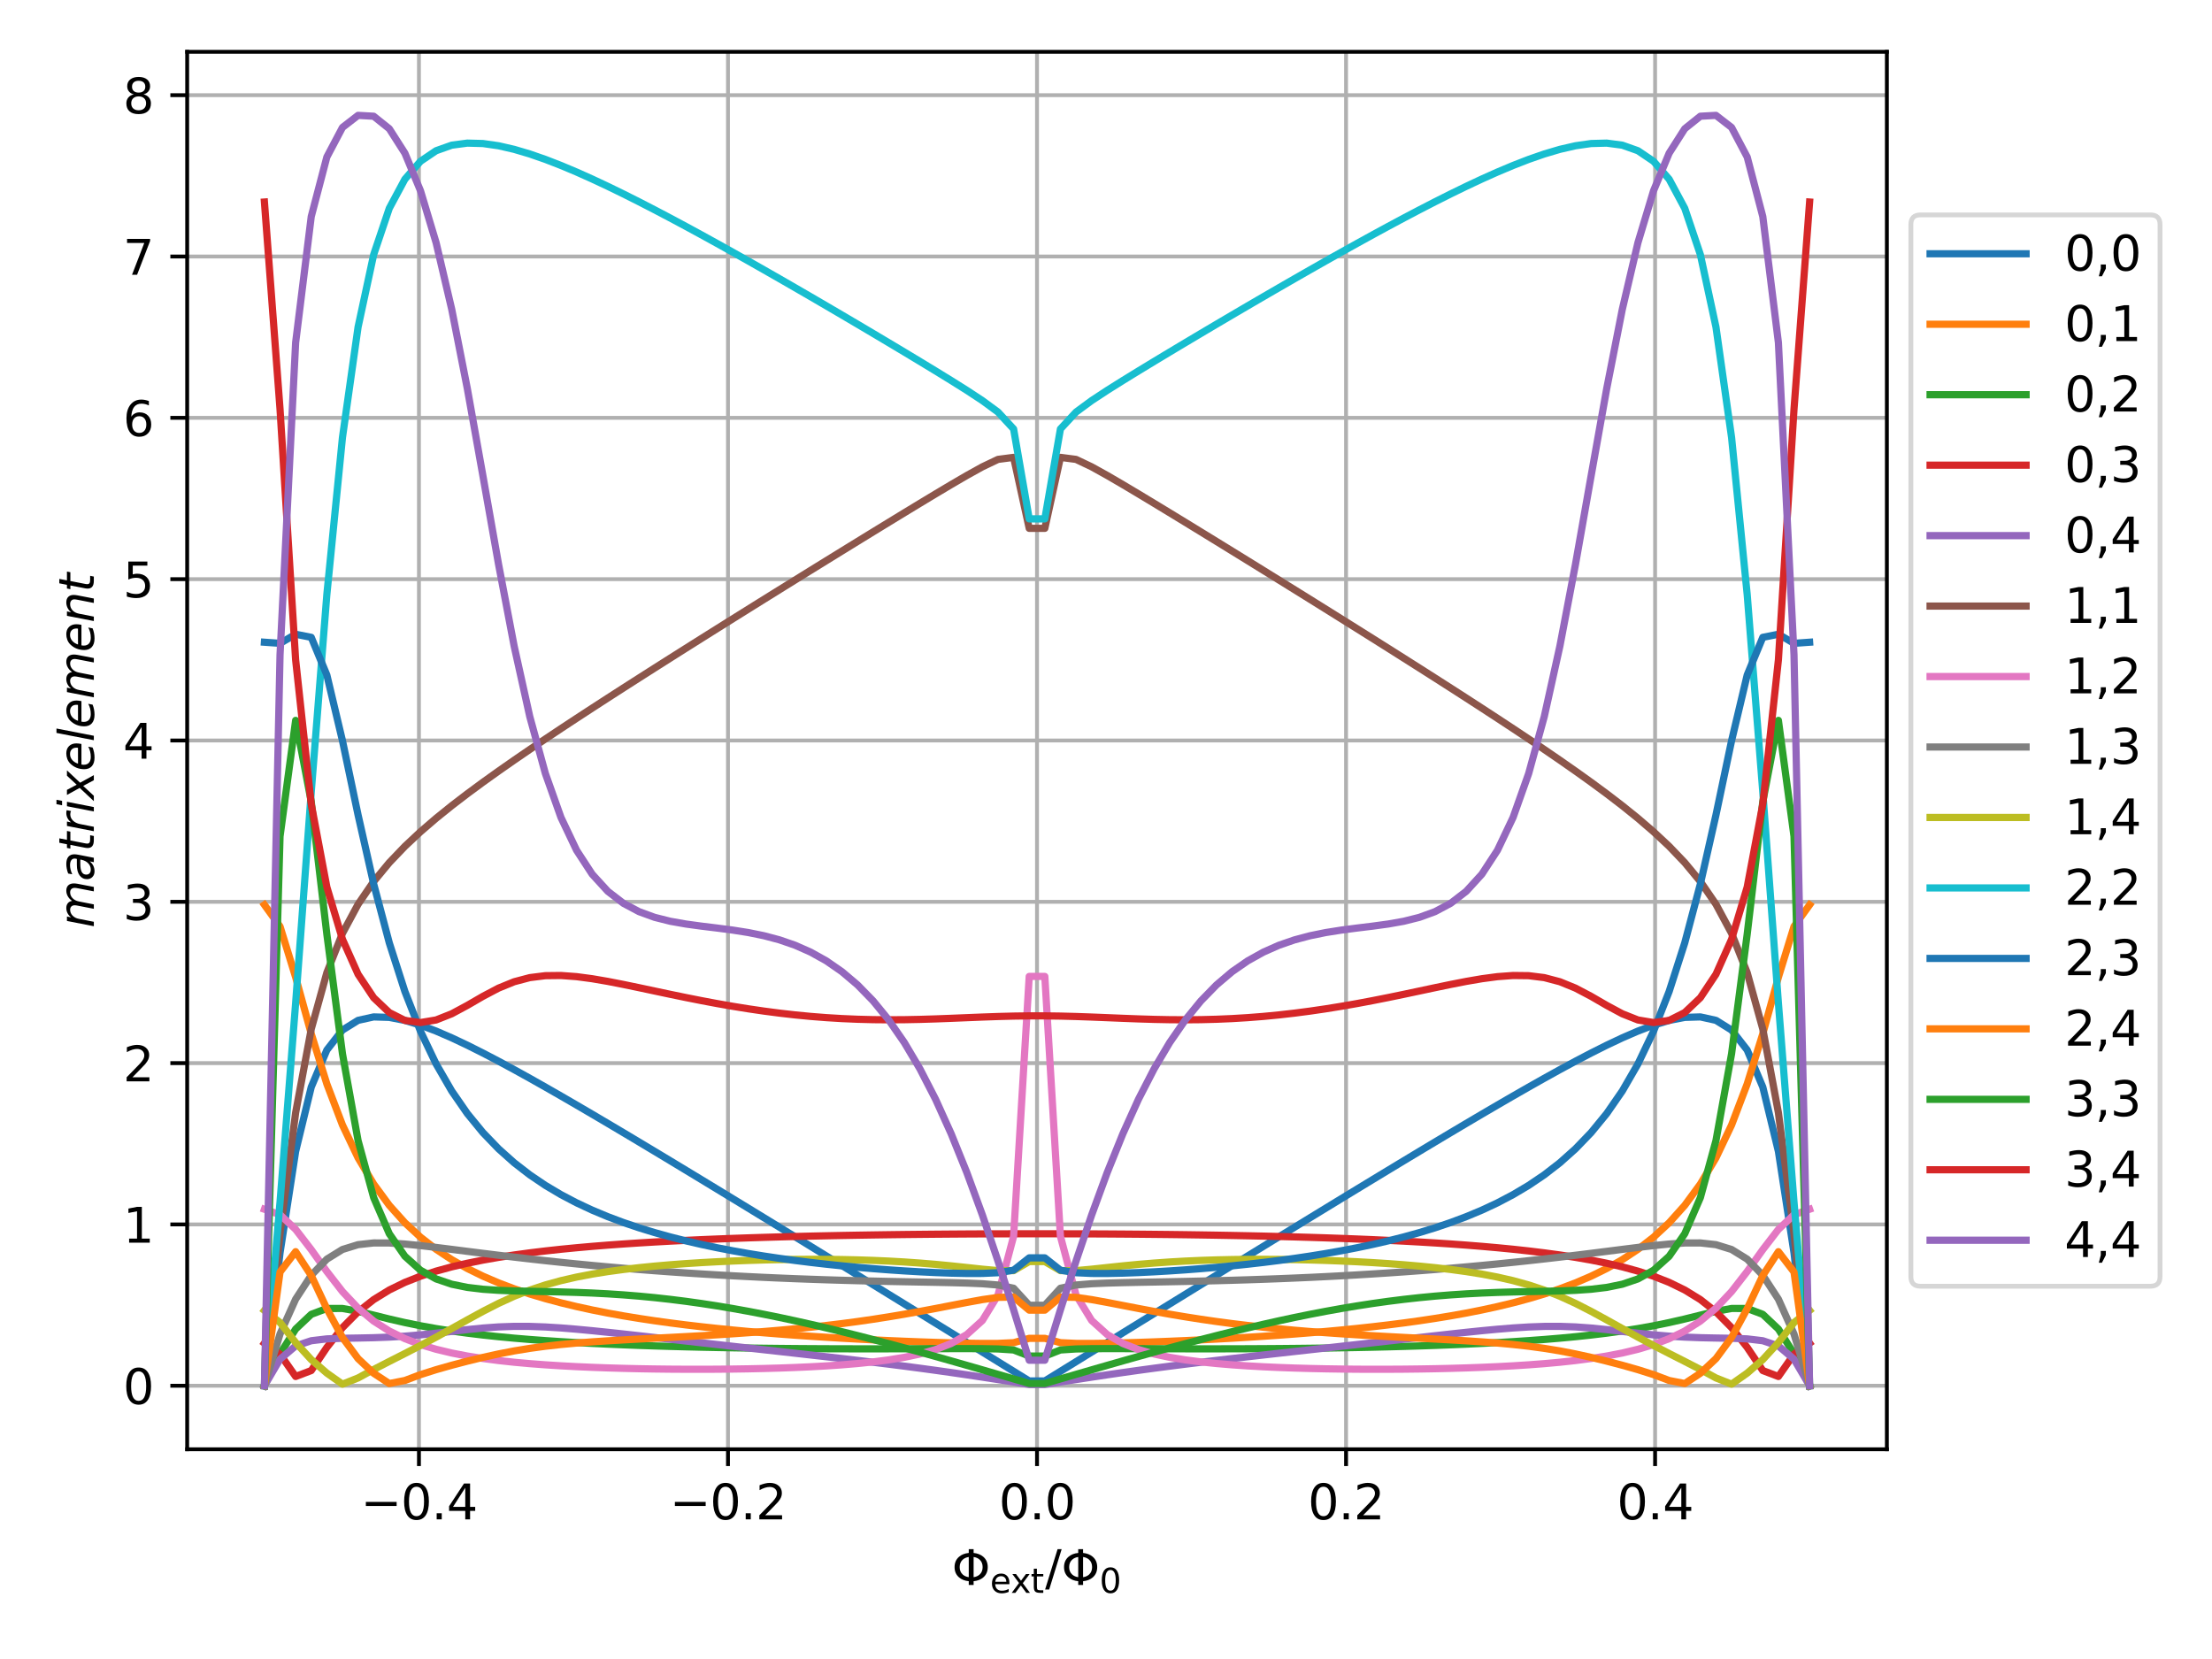 <?xml version="1.0" encoding="utf-8" standalone="no"?>
<!DOCTYPE svg PUBLIC "-//W3C//DTD SVG 1.1//EN"
  "http://www.w3.org/Graphics/SVG/1.1/DTD/svg11.dtd">
<svg xmlns:xlink="http://www.w3.org/1999/xlink" width="460.8pt" height="345.6pt" viewBox="0 0 460.8 345.6" xmlns="http://www.w3.org/2000/svg" version="1.1">
 <defs>
  <style type="text/css">*{stroke-linejoin: round; stroke-linecap: butt}</style>
 </defs>
 <g id="figure_1">
  <g id="patch_1">
   <path d="M 0 345.6 
L 460.8 345.6 
L 460.8 0 
L 0 0 
z
" style="fill: #ffffff"/>
  </g>
  <g id="axes_1">
   <g id="patch_2">
    <path d="M 38.99 301.912 
L 393.07 301.912 
L 393.07 10.8 
L 38.99 10.8 
z
" style="fill: #ffffff"/>
   </g>
   <g id="matplotlib.axis_1">
    <g id="xtick_1">
     <g id="line2d_1">
      <path d="M 87.274 301.912 
L 87.274 10.8 
" clip-path="url(#pbb49804b77)" style="fill: none; stroke: #b0b0b0; stroke-width: 0.8; stroke-linecap: square"/>
     </g>
     <g id="line2d_2">
      <defs>
       <path id="m0d2102e4cd" d="M 0 0 
L 0 3.5 
" style="stroke: #000000; stroke-width: 0.8"/>
      </defs>
      <g>
       <use xlink:href="#m0d2102e4cd" x="87.274" y="301.912" style="stroke: #000000; stroke-width: 0.8"/>
      </g>
     </g>
     <g id="text_1">
      <!-- −0.4 -->
      <g transform="translate(75.132 316.51) scale(0.1 -0.1)">
       <defs>
        <path id="DejaVuSans-2212" d="M 678 2272 
L 4684 2272 
L 4684 1741 
L 678 1741 
L 678 2272 
z
" transform="scale(0.016)"/>
        <path id="DejaVuSans-30" d="M 2034 4250 
Q 1547 4250 1301 3770 
Q 1056 3291 1056 2328 
Q 1056 1369 1301 889 
Q 1547 409 2034 409 
Q 2525 409 2770 889 
Q 3016 1369 3016 2328 
Q 3016 3291 2770 3770 
Q 2525 4250 2034 4250 
z
M 2034 4750 
Q 2819 4750 3233 4129 
Q 3647 3509 3647 2328 
Q 3647 1150 3233 529 
Q 2819 -91 2034 -91 
Q 1250 -91 836 529 
Q 422 1150 422 2328 
Q 422 3509 836 4129 
Q 1250 4750 2034 4750 
z
" transform="scale(0.016)"/>
        <path id="DejaVuSans-2e" d="M 684 794 
L 1344 794 
L 1344 0 
L 684 0 
L 684 794 
z
" transform="scale(0.016)"/>
        <path id="DejaVuSans-34" d="M 2419 4116 
L 825 1625 
L 2419 1625 
L 2419 4116 
z
M 2253 4666 
L 3047 4666 
L 3047 1625 
L 3713 1625 
L 3713 1100 
L 3047 1100 
L 3047 0 
L 2419 0 
L 2419 1100 
L 313 1100 
L 313 1709 
L 2253 4666 
z
" transform="scale(0.016)"/>
       </defs>
       <use xlink:href="#DejaVuSans-2212"/>
       <use xlink:href="#DejaVuSans-30" transform="translate(83.789 0)"/>
       <use xlink:href="#DejaVuSans-2e" transform="translate(147.412 0)"/>
       <use xlink:href="#DejaVuSans-34" transform="translate(179.199 0)"/>
      </g>
     </g>
    </g>
    <g id="xtick_2">
     <g id="line2d_3">
      <path d="M 151.652 301.912 
L 151.652 10.8 
" clip-path="url(#pbb49804b77)" style="fill: none; stroke: #b0b0b0; stroke-width: 0.8; stroke-linecap: square"/>
     </g>
     <g id="line2d_4">
      <g>
       <use xlink:href="#m0d2102e4cd" x="151.652" y="301.912" style="stroke: #000000; stroke-width: 0.8"/>
      </g>
     </g>
     <g id="text_2">
      <!-- −0.2 -->
      <g transform="translate(139.51 316.51) scale(0.1 -0.1)">
       <defs>
        <path id="DejaVuSans-32" d="M 1228 531 
L 3431 531 
L 3431 0 
L 469 0 
L 469 531 
Q 828 903 1448 1529 
Q 2069 2156 2228 2338 
Q 2531 2678 2651 2914 
Q 2772 3150 2772 3378 
Q 2772 3750 2511 3984 
Q 2250 4219 1831 4219 
Q 1534 4219 1204 4116 
Q 875 4013 500 3803 
L 500 4441 
Q 881 4594 1212 4672 
Q 1544 4750 1819 4750 
Q 2544 4750 2975 4387 
Q 3406 4025 3406 3419 
Q 3406 3131 3298 2873 
Q 3191 2616 2906 2266 
Q 2828 2175 2409 1742 
Q 1991 1309 1228 531 
z
" transform="scale(0.016)"/>
       </defs>
       <use xlink:href="#DejaVuSans-2212"/>
       <use xlink:href="#DejaVuSans-30" transform="translate(83.789 0)"/>
       <use xlink:href="#DejaVuSans-2e" transform="translate(147.412 0)"/>
       <use xlink:href="#DejaVuSans-32" transform="translate(179.199 0)"/>
      </g>
     </g>
    </g>
    <g id="xtick_3">
     <g id="line2d_5">
      <path d="M 216.03 301.912 
L 216.03 10.8 
" clip-path="url(#pbb49804b77)" style="fill: none; stroke: #b0b0b0; stroke-width: 0.8; stroke-linecap: square"/>
     </g>
     <g id="line2d_6">
      <g>
       <use xlink:href="#m0d2102e4cd" x="216.03" y="301.912" style="stroke: #000000; stroke-width: 0.8"/>
      </g>
     </g>
     <g id="text_3">
      <!-- 0.0 -->
      <g transform="translate(208.078 316.51) scale(0.1 -0.1)">
       <use xlink:href="#DejaVuSans-30"/>
       <use xlink:href="#DejaVuSans-2e" transform="translate(63.623 0)"/>
       <use xlink:href="#DejaVuSans-30" transform="translate(95.41 0)"/>
      </g>
     </g>
    </g>
    <g id="xtick_4">
     <g id="line2d_7">
      <path d="M 280.408 301.912 
L 280.408 10.8 
" clip-path="url(#pbb49804b77)" style="fill: none; stroke: #b0b0b0; stroke-width: 0.8; stroke-linecap: square"/>
     </g>
     <g id="line2d_8">
      <g>
       <use xlink:href="#m0d2102e4cd" x="280.408" y="301.912" style="stroke: #000000; stroke-width: 0.8"/>
      </g>
     </g>
     <g id="text_4">
      <!-- 0.2 -->
      <g transform="translate(272.457 316.51) scale(0.1 -0.1)">
       <use xlink:href="#DejaVuSans-30"/>
       <use xlink:href="#DejaVuSans-2e" transform="translate(63.623 0)"/>
       <use xlink:href="#DejaVuSans-32" transform="translate(95.41 0)"/>
      </g>
     </g>
    </g>
    <g id="xtick_5">
     <g id="line2d_9">
      <path d="M 344.786 301.912 
L 344.786 10.8 
" clip-path="url(#pbb49804b77)" style="fill: none; stroke: #b0b0b0; stroke-width: 0.8; stroke-linecap: square"/>
     </g>
     <g id="line2d_10">
      <g>
       <use xlink:href="#m0d2102e4cd" x="344.786" y="301.912" style="stroke: #000000; stroke-width: 0.8"/>
      </g>
     </g>
     <g id="text_5">
      <!-- 0.4 -->
      <g transform="translate(336.835 316.51) scale(0.1 -0.1)">
       <use xlink:href="#DejaVuSans-30"/>
       <use xlink:href="#DejaVuSans-2e" transform="translate(63.623 0)"/>
       <use xlink:href="#DejaVuSans-34" transform="translate(95.41 0)"/>
      </g>
     </g>
    </g>
    <g id="text_6">
     <!-- $\Phi_{\mathrm{ext}}/\Phi_0$ -->
     <g transform="translate(198.28 330.189) scale(0.1 -0.1)">
      <defs>
       <path id="DejaVuSans-3a6" d="M 2206 3644 
Q 1738 3578 1431 3306 
Q 1025 2947 1025 2328 
Q 1025 1713 1431 1353 
Q 1738 1081 2206 1016 
L 2206 3644 
z
M 2838 1016 
Q 3306 1081 3613 1353 
Q 4013 1713 4013 2328 
Q 4013 2947 3613 3306 
Q 3306 3578 2838 3644 
L 2838 1016 
z
M 2206 494 
Q 1444 563 950 981 
Q 359 1481 359 2328 
Q 359 3175 950 3678 
Q 1441 4100 2206 4169 
L 2206 4666 
L 2838 4666 
L 2838 4169 
Q 3600 4097 4091 3678 
Q 4678 3175 4678 2328 
Q 4678 1484 4091 981 
Q 3600 563 2838 491 
L 2838 0 
L 2206 0 
L 2206 494 
z
" transform="scale(0.016)"/>
       <path id="DejaVuSans-65" d="M 3597 1894 
L 3597 1613 
L 953 1613 
Q 991 1019 1311 708 
Q 1631 397 2203 397 
Q 2534 397 2845 478 
Q 3156 559 3463 722 
L 3463 178 
Q 3153 47 2828 -22 
Q 2503 -91 2169 -91 
Q 1331 -91 842 396 
Q 353 884 353 1716 
Q 353 2575 817 3079 
Q 1281 3584 2069 3584 
Q 2775 3584 3186 3129 
Q 3597 2675 3597 1894 
z
M 3022 2063 
Q 3016 2534 2758 2815 
Q 2500 3097 2075 3097 
Q 1594 3097 1305 2825 
Q 1016 2553 972 2059 
L 3022 2063 
z
" transform="scale(0.016)"/>
       <path id="DejaVuSans-78" d="M 3513 3500 
L 2247 1797 
L 3578 0 
L 2900 0 
L 1881 1375 
L 863 0 
L 184 0 
L 1544 1831 
L 300 3500 
L 978 3500 
L 1906 2253 
L 2834 3500 
L 3513 3500 
z
" transform="scale(0.016)"/>
       <path id="DejaVuSans-74" d="M 1172 4494 
L 1172 3500 
L 2356 3500 
L 2356 3053 
L 1172 3053 
L 1172 1153 
Q 1172 725 1289 603 
Q 1406 481 1766 481 
L 2356 481 
L 2356 0 
L 1766 0 
Q 1100 0 847 248 
Q 594 497 594 1153 
L 594 3053 
L 172 3053 
L 172 3500 
L 594 3500 
L 594 4494 
L 1172 4494 
z
" transform="scale(0.016)"/>
       <path id="DejaVuSans-2f" d="M 1625 4666 
L 2156 4666 
L 531 -594 
L 0 -594 
L 1625 4666 
z
" transform="scale(0.016)"/>
      </defs>
      <use xlink:href="#DejaVuSans-3a6" transform="translate(0 0.094)"/>
      <use xlink:href="#DejaVuSans-65" transform="translate(79.668 -16.312) scale(0.7)"/>
      <use xlink:href="#DejaVuSans-78" transform="translate(122.734 -16.312) scale(0.7)"/>
      <use xlink:href="#DejaVuSans-74" transform="translate(164.16 -16.312) scale(0.7)"/>
      <use xlink:href="#DejaVuSans-2f" transform="translate(194.341 0.094)"/>
      <use xlink:href="#DejaVuSans-3a6" transform="translate(228.032 0.094)"/>
      <use xlink:href="#DejaVuSans-30" transform="translate(307.7 -16.312) scale(0.7)"/>
     </g>
    </g>
   </g>
   <g id="matplotlib.axis_2">
    <g id="ytick_1">
     <g id="line2d_11">
      <path d="M 38.99 288.68 
L 393.07 288.68 
" clip-path="url(#pbb49804b77)" style="fill: none; stroke: #b0b0b0; stroke-width: 0.8; stroke-linecap: square"/>
     </g>
     <g id="line2d_12">
      <defs>
       <path id="m781c4a87a5" d="M 0 0 
L -3.5 0 
" style="stroke: #000000; stroke-width: 0.8"/>
      </defs>
      <g>
       <use xlink:href="#m781c4a87a5" x="38.99" y="288.68" style="stroke: #000000; stroke-width: 0.8"/>
      </g>
     </g>
     <g id="text_7">
      <!-- 0 -->
      <g transform="translate(25.628 292.479) scale(0.1 -0.1)">
       <use xlink:href="#DejaVuSans-30"/>
      </g>
     </g>
    </g>
    <g id="ytick_2">
     <g id="line2d_13">
      <path d="M 38.99 255.073 
L 393.07 255.073 
" clip-path="url(#pbb49804b77)" style="fill: none; stroke: #b0b0b0; stroke-width: 0.8; stroke-linecap: square"/>
     </g>
     <g id="line2d_14">
      <g>
       <use xlink:href="#m781c4a87a5" x="38.99" y="255.073" style="stroke: #000000; stroke-width: 0.8"/>
      </g>
     </g>
     <g id="text_8">
      <!-- 1 -->
      <g transform="translate(25.628 258.872) scale(0.1 -0.1)">
       <defs>
        <path id="DejaVuSans-31" d="M 794 531 
L 1825 531 
L 1825 4091 
L 703 3866 
L 703 4441 
L 1819 4666 
L 2450 4666 
L 2450 531 
L 3481 531 
L 3481 0 
L 794 0 
L 794 531 
z
" transform="scale(0.016)"/>
       </defs>
       <use xlink:href="#DejaVuSans-31"/>
      </g>
     </g>
    </g>
    <g id="ytick_3">
     <g id="line2d_15">
      <path d="M 38.99 221.467 
L 393.07 221.467 
" clip-path="url(#pbb49804b77)" style="fill: none; stroke: #b0b0b0; stroke-width: 0.8; stroke-linecap: square"/>
     </g>
     <g id="line2d_16">
      <g>
       <use xlink:href="#m781c4a87a5" x="38.99" y="221.467" style="stroke: #000000; stroke-width: 0.8"/>
      </g>
     </g>
     <g id="text_9">
      <!-- 2 -->
      <g transform="translate(25.628 225.266) scale(0.1 -0.1)">
       <use xlink:href="#DejaVuSans-32"/>
      </g>
     </g>
    </g>
    <g id="ytick_4">
     <g id="line2d_17">
      <path d="M 38.99 187.86 
L 393.07 187.86 
" clip-path="url(#pbb49804b77)" style="fill: none; stroke: #b0b0b0; stroke-width: 0.8; stroke-linecap: square"/>
     </g>
     <g id="line2d_18">
      <g>
       <use xlink:href="#m781c4a87a5" x="38.99" y="187.86" style="stroke: #000000; stroke-width: 0.8"/>
      </g>
     </g>
     <g id="text_10">
      <!-- 3 -->
      <g transform="translate(25.628 191.66) scale(0.1 -0.1)">
       <defs>
        <path id="DejaVuSans-33" d="M 2597 2516 
Q 3050 2419 3304 2112 
Q 3559 1806 3559 1356 
Q 3559 666 3084 287 
Q 2609 -91 1734 -91 
Q 1441 -91 1130 -33 
Q 819 25 488 141 
L 488 750 
Q 750 597 1062 519 
Q 1375 441 1716 441 
Q 2309 441 2620 675 
Q 2931 909 2931 1356 
Q 2931 1769 2642 2001 
Q 2353 2234 1838 2234 
L 1294 2234 
L 1294 2753 
L 1863 2753 
Q 2328 2753 2575 2939 
Q 2822 3125 2822 3475 
Q 2822 3834 2567 4026 
Q 2313 4219 1838 4219 
Q 1578 4219 1281 4162 
Q 984 4106 628 3988 
L 628 4550 
Q 988 4650 1302 4700 
Q 1616 4750 1894 4750 
Q 2613 4750 3031 4423 
Q 3450 4097 3450 3541 
Q 3450 3153 3228 2886 
Q 3006 2619 2597 2516 
z
" transform="scale(0.016)"/>
       </defs>
       <use xlink:href="#DejaVuSans-33"/>
      </g>
     </g>
    </g>
    <g id="ytick_5">
     <g id="line2d_19">
      <path d="M 38.99 154.254 
L 393.07 154.254 
" clip-path="url(#pbb49804b77)" style="fill: none; stroke: #b0b0b0; stroke-width: 0.8; stroke-linecap: square"/>
     </g>
     <g id="line2d_20">
      <g>
       <use xlink:href="#m781c4a87a5" x="38.99" y="154.254" style="stroke: #000000; stroke-width: 0.8"/>
      </g>
     </g>
     <g id="text_11">
      <!-- 4 -->
      <g transform="translate(25.628 158.053) scale(0.1 -0.1)">
       <use xlink:href="#DejaVuSans-34"/>
      </g>
     </g>
    </g>
    <g id="ytick_6">
     <g id="line2d_21">
      <path d="M 38.99 120.648 
L 393.07 120.648 
" clip-path="url(#pbb49804b77)" style="fill: none; stroke: #b0b0b0; stroke-width: 0.8; stroke-linecap: square"/>
     </g>
     <g id="line2d_22">
      <g>
       <use xlink:href="#m781c4a87a5" x="38.99" y="120.648" style="stroke: #000000; stroke-width: 0.8"/>
      </g>
     </g>
     <g id="text_12">
      <!-- 5 -->
      <g transform="translate(25.628 124.447) scale(0.1 -0.1)">
       <defs>
        <path id="DejaVuSans-35" d="M 691 4666 
L 3169 4666 
L 3169 4134 
L 1269 4134 
L 1269 2991 
Q 1406 3038 1543 3061 
Q 1681 3084 1819 3084 
Q 2600 3084 3056 2656 
Q 3513 2228 3513 1497 
Q 3513 744 3044 326 
Q 2575 -91 1722 -91 
Q 1428 -91 1123 -41 
Q 819 9 494 109 
L 494 744 
Q 775 591 1075 516 
Q 1375 441 1709 441 
Q 2250 441 2565 725 
Q 2881 1009 2881 1497 
Q 2881 1984 2565 2268 
Q 2250 2553 1709 2553 
Q 1456 2553 1204 2497 
Q 953 2441 691 2322 
L 691 4666 
z
" transform="scale(0.016)"/>
       </defs>
       <use xlink:href="#DejaVuSans-35"/>
      </g>
     </g>
    </g>
    <g id="ytick_7">
     <g id="line2d_23">
      <path d="M 38.99 87.041 
L 393.07 87.041 
" clip-path="url(#pbb49804b77)" style="fill: none; stroke: #b0b0b0; stroke-width: 0.8; stroke-linecap: square"/>
     </g>
     <g id="line2d_24">
      <g>
       <use xlink:href="#m781c4a87a5" x="38.99" y="87.041" style="stroke: #000000; stroke-width: 0.8"/>
      </g>
     </g>
     <g id="text_13">
      <!-- 6 -->
      <g transform="translate(25.628 90.84) scale(0.1 -0.1)">
       <defs>
        <path id="DejaVuSans-36" d="M 2113 2584 
Q 1688 2584 1439 2293 
Q 1191 2003 1191 1497 
Q 1191 994 1439 701 
Q 1688 409 2113 409 
Q 2538 409 2786 701 
Q 3034 994 3034 1497 
Q 3034 2003 2786 2293 
Q 2538 2584 2113 2584 
z
M 3366 4563 
L 3366 3988 
Q 3128 4100 2886 4159 
Q 2644 4219 2406 4219 
Q 1781 4219 1451 3797 
Q 1122 3375 1075 2522 
Q 1259 2794 1537 2939 
Q 1816 3084 2150 3084 
Q 2853 3084 3261 2657 
Q 3669 2231 3669 1497 
Q 3669 778 3244 343 
Q 2819 -91 2113 -91 
Q 1303 -91 875 529 
Q 447 1150 447 2328 
Q 447 3434 972 4092 
Q 1497 4750 2381 4750 
Q 2619 4750 2861 4703 
Q 3103 4656 3366 4563 
z
" transform="scale(0.016)"/>
       </defs>
       <use xlink:href="#DejaVuSans-36"/>
      </g>
     </g>
    </g>
    <g id="ytick_8">
     <g id="line2d_25">
      <path d="M 38.99 53.435 
L 393.07 53.435 
" clip-path="url(#pbb49804b77)" style="fill: none; stroke: #b0b0b0; stroke-width: 0.8; stroke-linecap: square"/>
     </g>
     <g id="line2d_26">
      <g>
       <use xlink:href="#m781c4a87a5" x="38.99" y="53.435" style="stroke: #000000; stroke-width: 0.8"/>
      </g>
     </g>
     <g id="text_14">
      <!-- 7 -->
      <g transform="translate(25.628 57.234) scale(0.1 -0.1)">
       <defs>
        <path id="DejaVuSans-37" d="M 525 4666 
L 3525 4666 
L 3525 4397 
L 1831 0 
L 1172 0 
L 2766 4134 
L 525 4134 
L 525 4666 
z
" transform="scale(0.016)"/>
       </defs>
       <use xlink:href="#DejaVuSans-37"/>
      </g>
     </g>
    </g>
    <g id="ytick_9">
     <g id="line2d_27">
      <path d="M 38.99 19.828 
L 393.07 19.828 
" clip-path="url(#pbb49804b77)" style="fill: none; stroke: #b0b0b0; stroke-width: 0.8; stroke-linecap: square"/>
     </g>
     <g id="line2d_28">
      <g>
       <use xlink:href="#m781c4a87a5" x="38.99" y="19.828" style="stroke: #000000; stroke-width: 0.8"/>
      </g>
     </g>
     <g id="text_15">
      <!-- 8 -->
      <g transform="translate(25.628 23.628) scale(0.1 -0.1)">
       <defs>
        <path id="DejaVuSans-38" d="M 2034 2216 
Q 1584 2216 1326 1975 
Q 1069 1734 1069 1313 
Q 1069 891 1326 650 
Q 1584 409 2034 409 
Q 2484 409 2743 651 
Q 3003 894 3003 1313 
Q 3003 1734 2745 1975 
Q 2488 2216 2034 2216 
z
M 1403 2484 
Q 997 2584 770 2862 
Q 544 3141 544 3541 
Q 544 4100 942 4425 
Q 1341 4750 2034 4750 
Q 2731 4750 3128 4425 
Q 3525 4100 3525 3541 
Q 3525 3141 3298 2862 
Q 3072 2584 2669 2484 
Q 3125 2378 3379 2068 
Q 3634 1759 3634 1313 
Q 3634 634 3220 271 
Q 2806 -91 2034 -91 
Q 1263 -91 848 271 
Q 434 634 434 1313 
Q 434 1759 690 2068 
Q 947 2378 1403 2484 
z
M 1172 3481 
Q 1172 3119 1398 2916 
Q 1625 2713 2034 2713 
Q 2441 2713 2670 2916 
Q 2900 3119 2900 3481 
Q 2900 3844 2670 4047 
Q 2441 4250 2034 4250 
Q 1625 4250 1398 4047 
Q 1172 3844 1172 3481 
z
" transform="scale(0.016)"/>
       </defs>
       <use xlink:href="#DejaVuSans-38"/>
      </g>
     </g>
    </g>
    <g id="text_16">
     <!-- $matrix element$ -->
     <g transform="translate(19.548 193.306) rotate(-90) scale(0.1 -0.1)">
      <defs>
       <path id="DejaVuSans-Oblique-6d" d="M 5747 2113 
L 5338 0 
L 4763 0 
L 5166 2094 
Q 5191 2228 5203 2325 
Q 5216 2422 5216 2491 
Q 5216 2772 5059 2928 
Q 4903 3084 4622 3084 
Q 4203 3084 3875 2770 
Q 3547 2456 3450 1953 
L 3066 0 
L 2491 0 
L 2900 2094 
Q 2925 2209 2937 2307 
Q 2950 2406 2950 2484 
Q 2950 2769 2794 2926 
Q 2638 3084 2363 3084 
Q 1938 3084 1609 2770 
Q 1281 2456 1184 1953 
L 800 0 
L 225 0 
L 909 3500 
L 1484 3500 
L 1375 2956 
Q 1609 3263 1923 3423 
Q 2238 3584 2597 3584 
Q 2978 3584 3223 3384 
Q 3469 3184 3519 2828 
Q 3781 3197 4126 3390 
Q 4472 3584 4856 3584 
Q 5306 3584 5551 3325 
Q 5797 3066 5797 2591 
Q 5797 2488 5784 2364 
Q 5772 2241 5747 2113 
z
" transform="scale(0.016)"/>
       <path id="DejaVuSans-Oblique-61" d="M 3438 1997 
L 3047 0 
L 2472 0 
L 2578 531 
Q 2325 219 2001 64 
Q 1678 -91 1281 -91 
Q 834 -91 548 182 
Q 263 456 263 884 
Q 263 1497 752 1853 
Q 1241 2209 2100 2209 
L 2900 2209 
L 2931 2363 
Q 2938 2388 2941 2417 
Q 2944 2447 2944 2509 
Q 2944 2788 2717 2942 
Q 2491 3097 2081 3097 
Q 1800 3097 1504 3025 
Q 1209 2953 897 2809 
L 997 3341 
Q 1322 3463 1633 3523 
Q 1944 3584 2234 3584 
Q 2853 3584 3176 3315 
Q 3500 3047 3500 2534 
Q 3500 2431 3484 2292 
Q 3469 2153 3438 1997 
z
M 2816 1759 
L 2241 1759 
Q 1534 1759 1195 1570 
Q 856 1381 856 984 
Q 856 709 1029 553 
Q 1203 397 1509 397 
Q 1978 397 2328 733 
Q 2678 1069 2791 1631 
L 2816 1759 
z
" transform="scale(0.016)"/>
       <path id="DejaVuSans-Oblique-74" d="M 2706 3500 
L 2619 3053 
L 1472 3053 
L 1100 1153 
Q 1081 1047 1072 975 
Q 1063 903 1063 863 
Q 1063 663 1183 572 
Q 1303 481 1569 481 
L 2150 481 
L 2053 0 
L 1503 0 
Q 991 0 739 200 
Q 488 400 488 806 
Q 488 878 497 964 
Q 506 1050 525 1153 
L 897 3053 
L 409 3053 
L 500 3500 
L 978 3500 
L 1172 4494 
L 1747 4494 
L 1556 3500 
L 2706 3500 
z
" transform="scale(0.016)"/>
       <path id="DejaVuSans-Oblique-72" d="M 2853 2969 
Q 2766 3016 2653 3041 
Q 2541 3066 2413 3066 
Q 1953 3066 1609 2717 
Q 1266 2369 1153 1784 
L 800 0 
L 225 0 
L 909 3500 
L 1484 3500 
L 1375 2956 
Q 1603 3259 1920 3421 
Q 2238 3584 2597 3584 
Q 2691 3584 2781 3573 
Q 2872 3563 2963 3538 
L 2853 2969 
z
" transform="scale(0.016)"/>
       <path id="DejaVuSans-Oblique-69" d="M 1172 4863 
L 1747 4863 
L 1606 4134 
L 1031 4134 
L 1172 4863 
z
M 909 3500 
L 1484 3500 
L 800 0 
L 225 0 
L 909 3500 
z
" transform="scale(0.016)"/>
       <path id="DejaVuSans-Oblique-78" d="M 3841 3500 
L 2234 1784 
L 3219 0 
L 2559 0 
L 1819 1388 
L 531 0 
L -166 0 
L 1556 1844 
L 641 3500 
L 1300 3500 
L 1972 2234 
L 3144 3500 
L 3841 3500 
z
" transform="scale(0.016)"/>
       <path id="DejaVuSans-Oblique-65" d="M 3078 2063 
Q 3088 2113 3092 2166 
Q 3097 2219 3097 2272 
Q 3097 2653 2873 2875 
Q 2650 3097 2266 3097 
Q 1838 3097 1509 2826 
Q 1181 2556 1013 2059 
L 3078 2063 
z
M 3578 1613 
L 903 1613 
Q 884 1494 878 1425 
Q 872 1356 872 1306 
Q 872 872 1139 634 
Q 1406 397 1894 397 
Q 2269 397 2603 481 
Q 2938 566 3225 728 
L 3116 159 
Q 2806 34 2476 -28 
Q 2147 -91 1806 -91 
Q 1078 -91 686 257 
Q 294 606 294 1247 
Q 294 1794 489 2264 
Q 684 2734 1063 3103 
Q 1306 3334 1642 3459 
Q 1978 3584 2356 3584 
Q 2950 3584 3301 3228 
Q 3653 2872 3653 2272 
Q 3653 2128 3634 1964 
Q 3616 1800 3578 1613 
z
" transform="scale(0.016)"/>
       <path id="DejaVuSans-Oblique-6c" d="M 1172 4863 
L 1747 4863 
L 800 0 
L 225 0 
L 1172 4863 
z
" transform="scale(0.016)"/>
       <path id="DejaVuSans-Oblique-6e" d="M 3566 2113 
L 3156 0 
L 2578 0 
L 2988 2091 
Q 3016 2238 3031 2350 
Q 3047 2463 3047 2528 
Q 3047 2791 2881 2937 
Q 2716 3084 2419 3084 
Q 1956 3084 1622 2776 
Q 1288 2469 1184 1941 
L 800 0 
L 225 0 
L 903 3500 
L 1478 3500 
L 1363 2950 
Q 1603 3253 1940 3418 
Q 2278 3584 2650 3584 
Q 3113 3584 3367 3334 
Q 3622 3084 3622 2631 
Q 3622 2519 3608 2391 
Q 3594 2263 3566 2113 
z
" transform="scale(0.016)"/>
      </defs>
      <use xlink:href="#DejaVuSans-Oblique-6d" transform="translate(0 0.016)"/>
      <use xlink:href="#DejaVuSans-Oblique-61" transform="translate(97.412 0.016)"/>
      <use xlink:href="#DejaVuSans-Oblique-74" transform="translate(158.691 0.016)"/>
      <use xlink:href="#DejaVuSans-Oblique-72" transform="translate(197.9 0.016)"/>
      <use xlink:href="#DejaVuSans-Oblique-69" transform="translate(239.014 0.016)"/>
      <use xlink:href="#DejaVuSans-Oblique-78" transform="translate(266.797 0.016)"/>
      <use xlink:href="#DejaVuSans-Oblique-65" transform="translate(325.977 0.016)"/>
      <use xlink:href="#DejaVuSans-Oblique-6c" transform="translate(387.5 0.016)"/>
      <use xlink:href="#DejaVuSans-Oblique-65" transform="translate(415.283 0.016)"/>
      <use xlink:href="#DejaVuSans-Oblique-6d" transform="translate(476.807 0.016)"/>
      <use xlink:href="#DejaVuSans-Oblique-65" transform="translate(574.219 0.016)"/>
      <use xlink:href="#DejaVuSans-Oblique-6e" transform="translate(635.742 0.016)"/>
      <use xlink:href="#DejaVuSans-Oblique-74" transform="translate(699.121 0.016)"/>
     </g>
    </g>
   </g>
   <g id="line2d_29">
    <path d="M 55.085 288.68 
L 58.336 260.977 
L 61.587 239.855 
L 64.839 226.454 
L 68.09 218.738 
L 71.342 214.579 
L 74.593 212.558 
L 77.845 211.841 
L 81.096 211.942 
L 84.347 212.572 
L 87.599 213.559 
L 90.85 214.792 
L 94.102 216.2 
L 97.353 217.735 
L 100.604 219.365 
L 103.856 221.066 
L 107.107 222.823 
L 110.359 224.623 
L 113.61 226.458 
L 116.862 228.32 
L 120.113 230.205 
L 123.364 232.107 
L 126.616 234.026 
L 129.867 235.956 
L 133.119 237.898 
L 136.37 239.848 
L 139.622 241.806 
L 142.873 243.771 
L 146.124 245.741 
L 149.376 247.716 
L 152.627 249.696 
L 155.879 251.679 
L 159.13 253.665 
L 162.382 255.655 
L 165.633 257.646 
L 168.884 259.64 
L 172.136 261.636 
L 175.387 263.633 
L 178.639 265.632 
L 181.89 267.633 
L 185.141 269.634 
L 188.393 271.636 
L 191.644 273.64 
L 194.896 275.643 
L 198.147 277.648 
L 201.399 279.653 
L 204.65 281.659 
L 207.901 283.664 
L 211.153 285.67 
L 214.404 287.677 
L 217.656 287.677 
L 220.907 285.67 
L 224.159 283.664 
L 227.41 281.659 
L 230.661 279.653 
L 233.913 277.648 
L 237.164 275.643 
L 240.416 273.64 
L 243.667 271.636 
L 246.919 269.634 
L 250.17 267.633 
L 253.421 265.632 
L 256.673 263.633 
L 259.924 261.636 
L 263.176 259.64 
L 266.427 257.646 
L 269.678 255.655 
L 272.93 253.665 
L 276.181 251.679 
L 279.433 249.696 
L 282.684 247.716 
L 285.936 245.741 
L 289.187 243.771 
L 292.438 241.806 
L 295.69 239.848 
L 298.941 237.898 
L 302.193 235.956 
L 305.444 234.026 
L 308.696 232.107 
L 311.947 230.205 
L 315.198 228.32 
L 318.45 226.458 
L 321.701 224.623 
L 324.953 222.823 
L 328.204 221.066 
L 331.456 219.365 
L 334.707 217.735 
L 337.958 216.2 
L 341.21 214.792 
L 344.461 213.559 
L 347.713 212.572 
L 350.964 211.942 
L 354.215 211.841 
L 357.467 212.558 
L 360.718 214.579 
L 363.97 218.738 
L 367.221 226.454 
L 370.473 239.855 
L 373.724 260.977 
L 376.975 288.68 
" clip-path="url(#pbb49804b77)" style="fill: none; stroke: #1f77b4; stroke-width: 1.5; stroke-linecap: square"/>
   </g>
   <g id="line2d_30">
    <path d="M 55.085 188.495 
L 58.336 193.005 
L 61.587 203.573 
L 64.839 215.36 
L 68.09 225.813 
L 71.342 234.361 
L 74.593 241.196 
L 77.845 246.67 
L 81.096 251.096 
L 84.347 254.721 
L 87.599 257.73 
L 90.85 260.258 
L 94.102 262.407 
L 97.353 264.252 
L 100.604 265.85 
L 103.856 267.246 
L 107.107 268.475 
L 110.359 269.564 
L 113.61 270.533 
L 116.862 271.402 
L 120.113 272.184 
L 123.364 272.891 
L 126.616 273.533 
L 129.867 274.117 
L 133.119 274.65 
L 136.37 275.139 
L 139.622 275.588 
L 142.873 276.002 
L 146.124 276.383 
L 149.376 276.735 
L 152.627 277.061 
L 155.879 277.364 
L 159.13 277.644 
L 162.382 277.904 
L 165.633 278.146 
L 168.884 278.371 
L 172.136 278.579 
L 175.387 278.772 
L 178.639 278.952 
L 181.89 279.117 
L 185.141 279.27 
L 188.393 279.409 
L 191.644 279.535 
L 194.896 279.647 
L 198.147 279.742 
L 201.399 279.817 
L 204.65 279.863 
L 207.901 279.854 
L 211.153 279.705 
L 214.404 278.798 
L 217.656 278.798 
L 220.907 279.705 
L 224.159 279.854 
L 227.41 279.863 
L 230.661 279.817 
L 233.913 279.742 
L 237.164 279.647 
L 240.416 279.535 
L 243.667 279.409 
L 246.919 279.27 
L 250.17 279.117 
L 253.421 278.952 
L 256.673 278.772 
L 259.924 278.579 
L 263.176 278.371 
L 266.427 278.146 
L 269.678 277.904 
L 272.93 277.644 
L 276.181 277.364 
L 279.433 277.061 
L 282.684 276.735 
L 285.936 276.383 
L 289.187 276.002 
L 292.438 275.588 
L 295.69 275.139 
L 298.941 274.65 
L 302.193 274.117 
L 305.444 273.533 
L 308.696 272.891 
L 311.947 272.184 
L 315.198 271.402 
L 318.45 270.533 
L 321.701 269.564 
L 324.953 268.475 
L 328.204 267.246 
L 331.456 265.85 
L 334.707 264.252 
L 337.958 262.407 
L 341.21 260.258 
L 344.461 257.73 
L 347.713 254.721 
L 350.964 251.096 
L 354.215 246.67 
L 357.467 241.196 
L 360.718 234.361 
L 363.97 225.813 
L 367.221 215.36 
L 370.473 203.573 
L 373.724 193.005 
L 376.975 188.495 
" clip-path="url(#pbb49804b77)" style="fill: none; stroke: #ff7f0e; stroke-width: 1.5; stroke-linecap: square"/>
   </g>
   <g id="line2d_31">
    <path d="M 55.085 288.68 
L 58.336 282.021 
L 61.587 276.867 
L 64.839 273.799 
L 68.09 272.58 
L 71.342 272.577 
L 74.593 273.17 
L 77.845 273.965 
L 81.096 274.772 
L 84.347 275.517 
L 87.599 276.181 
L 90.85 276.764 
L 94.102 277.274 
L 97.353 277.72 
L 100.604 278.113 
L 103.856 278.458 
L 107.107 278.764 
L 110.359 279.035 
L 113.61 279.276 
L 116.862 279.492 
L 120.113 279.684 
L 123.364 279.856 
L 126.616 280.01 
L 129.867 280.148 
L 133.119 280.272 
L 136.37 280.382 
L 139.622 280.48 
L 142.873 280.567 
L 146.124 280.645 
L 149.376 280.712 
L 152.627 280.771 
L 155.879 280.822 
L 159.13 280.865 
L 162.382 280.901 
L 165.633 280.93 
L 168.884 280.953 
L 172.136 280.97 
L 175.387 280.981 
L 178.639 280.986 
L 181.89 280.987 
L 185.141 280.983 
L 188.393 280.976 
L 191.644 280.966 
L 194.896 280.955 
L 198.147 280.945 
L 201.399 280.941 
L 204.65 280.955 
L 207.901 281.014 
L 211.153 281.224 
L 214.404 282.495 
L 217.656 282.495 
L 220.907 281.224 
L 224.159 281.014 
L 227.41 280.955 
L 230.661 280.941 
L 233.913 280.945 
L 237.164 280.955 
L 240.416 280.966 
L 243.667 280.976 
L 246.919 280.983 
L 250.17 280.987 
L 253.421 280.986 
L 256.673 280.981 
L 259.924 280.97 
L 263.176 280.953 
L 266.427 280.93 
L 269.678 280.901 
L 272.93 280.865 
L 276.181 280.822 
L 279.433 280.771 
L 282.684 280.712 
L 285.936 280.645 
L 289.187 280.567 
L 292.438 280.48 
L 295.69 280.382 
L 298.941 280.272 
L 302.193 280.148 
L 305.444 280.01 
L 308.696 279.856 
L 311.947 279.684 
L 315.198 279.492 
L 318.45 279.276 
L 321.701 279.035 
L 324.953 278.764 
L 328.204 278.458 
L 331.456 278.113 
L 334.707 277.72 
L 337.958 277.274 
L 341.21 276.764 
L 344.461 276.181 
L 347.713 275.517 
L 350.964 274.772 
L 354.215 273.965 
L 357.467 273.17 
L 360.718 272.577 
L 363.97 272.58 
L 367.221 273.799 
L 370.473 276.867 
L 373.724 282.021 
L 376.975 288.68 
" clip-path="url(#pbb49804b77)" style="fill: none; stroke: #2ca02c; stroke-width: 1.5; stroke-linecap: square"/>
   </g>
   <g id="line2d_32">
    <path d="M 55.085 279.803 
L 58.336 282.105 
L 61.587 286.747 
L 64.839 285.512 
L 68.09 280.687 
L 71.342 276.57 
L 74.593 273.284 
L 77.845 270.726 
L 81.096 268.728 
L 84.347 267.142 
L 87.599 265.859 
L 90.85 264.8 
L 94.102 263.911 
L 97.353 263.155 
L 100.604 262.502 
L 103.856 261.933 
L 107.107 261.433 
L 110.359 260.99 
L 113.61 260.595 
L 116.862 260.241 
L 120.113 259.924 
L 123.364 259.637 
L 126.616 259.377 
L 129.867 259.141 
L 133.119 258.927 
L 136.37 258.731 
L 139.622 258.553 
L 142.873 258.391 
L 146.124 258.242 
L 149.376 258.106 
L 152.627 257.982 
L 155.879 257.868 
L 159.13 257.765 
L 162.382 257.67 
L 165.633 257.584 
L 168.884 257.505 
L 172.136 257.434 
L 175.387 257.37 
L 178.639 257.312 
L 181.89 257.26 
L 185.141 257.213 
L 188.393 257.172 
L 191.644 257.137 
L 194.896 257.106 
L 198.147 257.08 
L 201.399 257.058 
L 204.65 257.041 
L 207.901 257.028 
L 211.153 257.02 
L 214.404 257.015 
L 217.656 257.015 
L 220.907 257.02 
L 224.159 257.028 
L 227.41 257.041 
L 230.661 257.058 
L 233.913 257.08 
L 237.164 257.106 
L 240.416 257.137 
L 243.667 257.172 
L 246.919 257.213 
L 250.17 257.26 
L 253.421 257.312 
L 256.673 257.37 
L 259.924 257.434 
L 263.176 257.505 
L 266.427 257.584 
L 269.678 257.67 
L 272.93 257.765 
L 276.181 257.868 
L 279.433 257.982 
L 282.684 258.106 
L 285.936 258.242 
L 289.187 258.391 
L 292.438 258.553 
L 295.69 258.731 
L 298.941 258.927 
L 302.193 259.141 
L 305.444 259.377 
L 308.696 259.637 
L 311.947 259.924 
L 315.198 260.241 
L 318.45 260.595 
L 321.701 260.99 
L 324.953 261.433 
L 328.204 261.933 
L 331.456 262.502 
L 334.707 263.155 
L 337.958 263.911 
L 341.21 264.8 
L 344.461 265.859 
L 347.713 267.142 
L 350.964 268.728 
L 354.215 270.726 
L 357.467 273.284 
L 360.718 276.57 
L 363.97 280.687 
L 367.221 285.512 
L 370.473 286.747 
L 373.724 282.105 
L 376.975 279.803 
" clip-path="url(#pbb49804b77)" style="fill: none; stroke: #d62728; stroke-width: 1.5; stroke-linecap: square"/>
   </g>
   <g id="line2d_33">
    <path d="M 55.085 288.68 
L 58.336 283.137 
L 61.587 280.385 
L 64.839 279.298 
L 68.09 278.912 
L 71.342 278.789 
L 74.593 278.736 
L 77.845 278.667 
L 81.096 278.543 
L 84.347 278.345 
L 87.599 278.073 
L 90.85 277.736 
L 94.102 277.359 
L 97.353 276.982 
L 100.604 276.654 
L 103.856 276.42 
L 107.107 276.305 
L 110.359 276.314 
L 113.61 276.432 
L 116.862 276.634 
L 120.113 276.899 
L 123.364 277.207 
L 126.616 277.541 
L 129.867 277.893 
L 133.119 278.255 
L 136.37 278.622 
L 139.622 278.99 
L 142.873 279.358 
L 146.124 279.725 
L 149.376 280.09 
L 152.627 280.454 
L 155.879 280.816 
L 159.13 281.177 
L 162.382 281.539 
L 165.633 281.902 
L 168.884 282.268 
L 172.136 282.637 
L 175.387 283.012 
L 178.639 283.394 
L 181.89 283.784 
L 185.141 284.185 
L 188.393 284.598 
L 191.644 285.025 
L 194.896 285.467 
L 198.147 285.925 
L 201.399 286.398 
L 204.65 286.887 
L 207.901 287.388 
L 211.153 287.9 
L 214.404 288.419 
L 217.656 288.419 
L 220.907 287.9 
L 224.159 287.388 
L 227.41 286.887 
L 230.661 286.398 
L 233.913 285.925 
L 237.164 285.467 
L 240.416 285.025 
L 243.667 284.598 
L 246.919 284.185 
L 250.17 283.784 
L 253.421 283.394 
L 256.673 283.012 
L 259.924 282.637 
L 263.176 282.268 
L 266.427 281.902 
L 269.678 281.539 
L 272.93 281.177 
L 276.181 280.816 
L 279.433 280.454 
L 282.684 280.09 
L 285.936 279.725 
L 289.187 279.358 
L 292.438 278.99 
L 295.69 278.622 
L 298.941 278.255 
L 302.193 277.893 
L 305.444 277.541 
L 308.696 277.207 
L 311.947 276.899 
L 315.198 276.634 
L 318.45 276.432 
L 321.701 276.314 
L 324.953 276.305 
L 328.204 276.42 
L 331.456 276.654 
L 334.707 276.982 
L 337.958 277.359 
L 341.21 277.736 
L 344.461 278.073 
L 347.713 278.345 
L 350.964 278.543 
L 354.215 278.667 
L 357.467 278.736 
L 360.718 278.789 
L 363.97 278.912 
L 367.221 279.298 
L 370.473 280.385 
L 373.724 283.137 
L 376.975 288.68 
" clip-path="url(#pbb49804b77)" style="fill: none; stroke: #9467bd; stroke-width: 1.5; stroke-linecap: square"/>
   </g>
   <g id="line2d_34">
    <path d="M 55.085 288.68 
L 58.336 256.947 
L 61.587 231.794 
L 64.839 214.363 
L 68.09 202.618 
L 71.342 194.428 
L 74.593 188.378 
L 77.845 183.631 
L 81.096 179.702 
L 84.347 176.304 
L 87.599 173.262 
L 90.85 170.466 
L 94.102 167.845 
L 97.353 165.352 
L 100.604 162.955 
L 103.856 160.629 
L 107.107 158.359 
L 110.359 156.133 
L 113.61 153.941 
L 116.862 151.778 
L 120.113 149.638 
L 123.364 147.517 
L 126.616 145.411 
L 129.867 143.319 
L 133.119 141.239 
L 136.37 139.168 
L 139.622 137.106 
L 142.873 135.051 
L 146.124 133.003 
L 149.376 130.961 
L 152.627 128.925 
L 155.879 126.893 
L 159.13 124.866 
L 162.382 122.844 
L 165.633 120.826 
L 168.884 118.811 
L 172.136 116.801 
L 175.387 114.795 
L 178.639 112.794 
L 181.89 110.797 
L 185.141 108.807 
L 188.393 106.823 
L 191.644 104.849 
L 194.896 102.888 
L 198.147 100.95 
L 201.399 99.054 
L 204.65 97.249 
L 207.901 95.701 
L 211.153 95.276 
L 214.404 110.062 
L 217.656 110.062 
L 220.907 95.276 
L 224.159 95.701 
L 227.41 97.249 
L 230.661 99.054 
L 233.913 100.95 
L 237.164 102.888 
L 240.416 104.849 
L 243.667 106.823 
L 246.919 108.807 
L 250.17 110.797 
L 253.421 112.794 
L 256.673 114.795 
L 259.924 116.801 
L 263.176 118.811 
L 266.427 120.826 
L 269.678 122.844 
L 272.93 124.866 
L 276.181 126.893 
L 279.433 128.925 
L 282.684 130.961 
L 285.936 133.003 
L 289.187 135.051 
L 292.438 137.106 
L 295.69 139.168 
L 298.941 141.239 
L 302.193 143.319 
L 305.444 145.411 
L 308.696 147.517 
L 311.947 149.638 
L 315.198 151.778 
L 318.45 153.941 
L 321.701 156.133 
L 324.953 158.359 
L 328.204 160.629 
L 331.456 162.955 
L 334.707 165.352 
L 337.958 167.845 
L 341.21 170.466 
L 344.461 173.262 
L 347.713 176.304 
L 350.964 179.702 
L 354.215 183.631 
L 357.467 188.378 
L 360.718 194.428 
L 363.97 202.618 
L 367.221 214.363 
L 370.473 231.794 
L 373.724 256.947 
L 376.975 288.68 
" clip-path="url(#pbb49804b77)" style="fill: none; stroke: #8c564b; stroke-width: 1.5; stroke-linecap: square"/>
   </g>
   <g id="line2d_35">
    <path d="M 55.085 251.911 
L 58.336 253.05 
L 61.587 256.106 
L 64.839 260.324 
L 68.09 264.878 
L 71.342 269.061 
L 74.593 272.513 
L 77.845 275.209 
L 81.096 277.278 
L 84.347 278.869 
L 87.599 280.105 
L 90.85 281.079 
L 94.102 281.857 
L 97.353 282.486 
L 100.604 283.001 
L 103.856 283.425 
L 107.107 283.778 
L 110.359 284.072 
L 113.61 284.318 
L 116.862 284.525 
L 120.113 284.698 
L 123.364 284.841 
L 126.616 284.959 
L 129.867 285.054 
L 133.119 285.129 
L 136.37 285.184 
L 139.622 285.222 
L 142.873 285.242 
L 146.124 285.246 
L 149.376 285.232 
L 152.627 285.2 
L 155.879 285.15 
L 159.13 285.08 
L 162.382 284.988 
L 165.633 284.87 
L 168.884 284.724 
L 172.136 284.543 
L 175.387 284.321 
L 178.639 284.048 
L 181.89 283.71 
L 185.141 283.288 
L 188.393 282.754 
L 191.644 282.062 
L 194.896 281.142 
L 198.147 279.871 
L 201.399 278.016 
L 204.65 275.08 
L 207.901 269.785 
L 211.153 257.547 
L 214.404 203.409 
L 217.656 203.409 
L 220.907 257.547 
L 224.159 269.785 
L 227.41 275.08 
L 230.661 278.016 
L 233.913 279.871 
L 237.164 281.142 
L 240.416 282.062 
L 243.667 282.754 
L 246.919 283.288 
L 250.17 283.71 
L 253.421 284.048 
L 256.673 284.321 
L 259.924 284.543 
L 263.176 284.724 
L 266.427 284.87 
L 269.678 284.988 
L 272.93 285.08 
L 276.181 285.15 
L 279.433 285.2 
L 282.684 285.232 
L 285.936 285.246 
L 289.187 285.242 
L 292.438 285.222 
L 295.69 285.184 
L 298.941 285.129 
L 302.193 285.054 
L 305.444 284.959 
L 308.696 284.841 
L 311.947 284.698 
L 315.198 284.525 
L 318.45 284.318 
L 321.701 284.072 
L 324.953 283.778 
L 328.204 283.425 
L 331.456 283.001 
L 334.707 282.486 
L 337.958 281.857 
L 341.21 281.079 
L 344.461 280.105 
L 347.713 278.869 
L 350.964 277.278 
L 354.215 275.209 
L 357.467 272.513 
L 360.718 269.061 
L 363.97 264.878 
L 367.221 260.324 
L 370.473 256.106 
L 373.724 253.05 
L 376.975 251.911 
" clip-path="url(#pbb49804b77)" style="fill: none; stroke: #e377c2; stroke-width: 1.5; stroke-linecap: square"/>
   </g>
   <g id="line2d_36">
    <path d="M 55.085 288.68 
L 58.336 277.894 
L 61.587 270.642 
L 64.839 265.667 
L 68.09 262.301 
L 71.342 260.289 
L 74.593 259.286 
L 77.845 258.926 
L 81.096 258.938 
L 84.347 259.155 
L 87.599 259.48 
L 90.85 259.861 
L 94.102 260.266 
L 97.353 260.679 
L 100.604 261.089 
L 103.856 261.491 
L 107.107 261.881 
L 110.359 262.258 
L 113.61 262.619 
L 116.862 262.965 
L 120.113 263.296 
L 123.364 263.611 
L 126.616 263.91 
L 129.867 264.193 
L 133.119 264.462 
L 136.37 264.715 
L 139.622 264.954 
L 142.873 265.179 
L 146.124 265.389 
L 149.376 265.586 
L 152.627 265.769 
L 155.879 265.939 
L 159.13 266.097 
L 162.382 266.241 
L 165.633 266.374 
L 168.884 266.495 
L 172.136 266.605 
L 175.387 266.704 
L 178.639 266.793 
L 181.89 266.872 
L 185.141 266.944 
L 188.393 267.009 
L 191.644 267.07 
L 194.896 267.131 
L 198.147 267.199 
L 201.399 267.287 
L 204.65 267.425 
L 207.901 267.689 
L 211.153 268.363 
L 214.404 271.908 
L 217.656 271.908 
L 220.907 268.363 
L 224.159 267.689 
L 227.41 267.425 
L 230.661 267.287 
L 233.913 267.199 
L 237.164 267.131 
L 240.416 267.07 
L 243.667 267.009 
L 246.919 266.944 
L 250.17 266.872 
L 253.421 266.793 
L 256.673 266.704 
L 259.924 266.605 
L 263.176 266.495 
L 266.427 266.374 
L 269.678 266.241 
L 272.93 266.097 
L 276.181 265.939 
L 279.433 265.769 
L 282.684 265.586 
L 285.936 265.389 
L 289.187 265.179 
L 292.438 264.954 
L 295.69 264.715 
L 298.941 264.462 
L 302.193 264.193 
L 305.444 263.91 
L 308.696 263.611 
L 311.947 263.296 
L 315.198 262.965 
L 318.45 262.619 
L 321.701 262.258 
L 324.953 261.881 
L 328.204 261.491 
L 331.456 261.089 
L 334.707 260.679 
L 337.958 260.266 
L 341.21 259.861 
L 344.461 259.48 
L 347.713 259.155 
L 350.964 258.938 
L 354.215 258.926 
L 357.467 259.286 
L 360.718 260.289 
L 363.97 262.301 
L 367.221 265.667 
L 370.473 270.642 
L 373.724 277.894 
L 376.975 288.68 
" clip-path="url(#pbb49804b77)" style="fill: none; stroke: #7f7f7f; stroke-width: 1.5; stroke-linecap: square"/>
   </g>
   <g id="line2d_37">
    <path d="M 55.085 272.986 
L 58.336 275.508 
L 61.587 279.679 
L 64.839 283.23 
L 68.09 286.048 
L 71.342 288.345 
L 74.593 287.052 
L 77.845 285.284 
L 81.096 283.611 
L 84.347 281.962 
L 87.599 280.285 
L 90.85 278.552 
L 94.102 276.764 
L 97.353 274.953 
L 100.604 273.18 
L 103.856 271.519 
L 107.107 270.033 
L 110.359 268.752 
L 113.61 267.675 
L 116.862 266.78 
L 120.113 266.038 
L 123.364 265.418 
L 126.616 264.898 
L 129.867 264.456 
L 133.119 264.078 
L 136.37 263.753 
L 139.622 263.473 
L 142.873 263.231 
L 146.124 263.022 
L 149.376 262.844 
L 152.627 262.694 
L 155.879 262.57 
L 159.13 262.473 
L 162.382 262.401 
L 165.633 262.356 
L 168.884 262.337 
L 172.136 262.346 
L 175.387 262.386 
L 178.639 262.457 
L 181.89 262.564 
L 185.141 262.707 
L 188.393 262.892 
L 191.644 263.119 
L 194.896 263.389 
L 198.147 263.7 
L 201.399 264.044 
L 204.65 264.395 
L 207.901 264.689 
L 211.153 264.695 
L 214.404 262.805 
L 217.656 262.805 
L 220.907 264.695 
L 224.159 264.689 
L 227.41 264.395 
L 230.661 264.044 
L 233.913 263.7 
L 237.164 263.389 
L 240.416 263.119 
L 243.667 262.892 
L 246.919 262.707 
L 250.17 262.564 
L 253.421 262.457 
L 256.673 262.386 
L 259.924 262.346 
L 263.176 262.337 
L 266.427 262.356 
L 269.678 262.401 
L 272.93 262.473 
L 276.181 262.57 
L 279.433 262.694 
L 282.684 262.844 
L 285.936 263.022 
L 289.187 263.231 
L 292.438 263.473 
L 295.69 263.753 
L 298.941 264.078 
L 302.193 264.456 
L 305.444 264.898 
L 308.696 265.418 
L 311.947 266.038 
L 315.198 266.78 
L 318.45 267.675 
L 321.701 268.752 
L 324.953 270.033 
L 328.204 271.519 
L 331.456 273.18 
L 334.707 274.953 
L 337.958 276.764 
L 341.21 278.552 
L 344.461 280.285 
L 347.713 281.962 
L 350.964 283.611 
L 354.215 285.284 
L 357.467 287.052 
L 360.718 288.345 
L 363.97 286.048 
L 367.221 283.23 
L 370.473 279.679 
L 373.724 275.508 
L 376.975 272.986 
" clip-path="url(#pbb49804b77)" style="fill: none; stroke: #bcbd22; stroke-width: 1.5; stroke-linecap: square"/>
   </g>
   <g id="line2d_38">
    <path d="M 55.085 288.68 
L 58.336 250.407 
L 61.587 208.961 
L 64.839 164.971 
L 68.09 123.842 
L 71.342 91.123 
L 74.593 68.133 
L 77.845 53.032 
L 81.096 43.393 
L 84.347 37.331 
L 87.599 33.596 
L 90.85 31.399 
L 94.102 30.244 
L 97.353 29.813 
L 100.604 29.9 
L 103.856 30.365 
L 107.107 31.112 
L 110.359 32.075 
L 113.61 33.206 
L 116.862 34.469 
L 120.113 35.837 
L 123.364 37.292 
L 126.616 38.817 
L 129.867 40.401 
L 133.119 42.034 
L 136.37 43.709 
L 139.622 45.419 
L 142.873 47.16 
L 146.124 48.927 
L 149.376 50.718 
L 152.627 52.529 
L 155.879 54.358 
L 159.13 56.203 
L 162.382 58.062 
L 165.633 59.935 
L 168.884 61.819 
L 172.136 63.714 
L 175.387 65.62 
L 178.639 67.535 
L 181.89 69.46 
L 185.141 71.395 
L 188.393 73.34 
L 191.644 75.298 
L 194.896 77.273 
L 198.147 79.272 
L 201.399 81.314 
L 204.65 83.45 
L 207.901 85.844 
L 211.153 89.361 
L 214.404 108.091 
L 217.656 108.091 
L 220.907 89.361 
L 224.159 85.844 
L 227.41 83.45 
L 230.661 81.314 
L 233.913 79.272 
L 237.164 77.273 
L 240.416 75.298 
L 243.667 73.34 
L 246.919 71.395 
L 250.17 69.46 
L 253.421 67.535 
L 256.673 65.62 
L 259.924 63.714 
L 263.176 61.819 
L 266.427 59.935 
L 269.678 58.062 
L 272.93 56.203 
L 276.181 54.358 
L 279.433 52.529 
L 282.684 50.718 
L 285.936 48.927 
L 289.187 47.16 
L 292.438 45.419 
L 295.69 43.709 
L 298.941 42.034 
L 302.193 40.401 
L 305.444 38.817 
L 308.696 37.292 
L 311.947 35.837 
L 315.198 34.469 
L 318.45 33.206 
L 321.701 32.075 
L 324.953 31.112 
L 328.204 30.365 
L 331.456 29.9 
L 334.707 29.813 
L 337.958 30.244 
L 341.21 31.399 
L 344.461 33.596 
L 347.713 37.331 
L 350.964 43.393 
L 354.215 53.032 
L 357.467 68.133 
L 360.718 91.123 
L 363.97 123.842 
L 367.221 164.971 
L 370.473 208.961 
L 373.724 250.407 
L 376.975 288.68 
" clip-path="url(#pbb49804b77)" style="fill: none; stroke: #17becf; stroke-width: 1.5; stroke-linecap: square"/>
   </g>
   <g id="line2d_39">
    <path d="M 55.085 133.786 
L 58.336 134.016 
L 61.587 132.125 
L 64.839 132.769 
L 68.09 140.62 
L 71.342 154.311 
L 74.593 169.768 
L 77.845 184.145 
L 81.096 196.416 
L 84.347 206.545 
L 87.599 214.835 
L 90.85 221.641 
L 94.102 227.27 
L 97.353 231.972 
L 100.604 235.939 
L 103.856 239.317 
L 107.107 242.221 
L 110.359 244.738 
L 113.61 246.935 
L 116.862 248.866 
L 120.113 250.575 
L 123.364 252.095 
L 126.616 253.454 
L 129.867 254.674 
L 133.119 255.774 
L 136.37 256.769 
L 139.622 257.672 
L 142.873 258.494 
L 146.124 259.243 
L 149.376 259.928 
L 152.627 260.555 
L 155.879 261.129 
L 159.13 261.656 
L 162.382 262.139 
L 165.633 262.581 
L 168.884 262.987 
L 172.136 263.359 
L 175.387 263.697 
L 178.639 264.005 
L 181.89 264.283 
L 185.141 264.532 
L 188.393 264.752 
L 191.644 264.942 
L 194.896 265.099 
L 198.147 265.218 
L 201.399 265.286 
L 204.65 265.278 
L 207.901 265.129 
L 211.153 264.602 
L 214.404 262.036 
L 217.656 262.036 
L 220.907 264.602 
L 224.159 265.129 
L 227.41 265.278 
L 230.661 265.286 
L 233.913 265.218 
L 237.164 265.099 
L 240.416 264.942 
L 243.667 264.752 
L 246.919 264.532 
L 250.17 264.283 
L 253.421 264.005 
L 256.673 263.697 
L 259.924 263.359 
L 263.176 262.987 
L 266.427 262.581 
L 269.678 262.139 
L 272.93 261.656 
L 276.181 261.129 
L 279.433 260.555 
L 282.684 259.928 
L 285.936 259.243 
L 289.187 258.494 
L 292.438 257.672 
L 295.69 256.769 
L 298.941 255.774 
L 302.193 254.674 
L 305.444 253.454 
L 308.696 252.095 
L 311.947 250.575 
L 315.198 248.866 
L 318.45 246.935 
L 321.701 244.738 
L 324.953 242.221 
L 328.204 239.317 
L 331.456 235.939 
L 334.707 231.972 
L 337.958 227.27 
L 341.21 221.641 
L 344.461 214.835 
L 347.713 206.545 
L 350.964 196.416 
L 354.215 184.145 
L 357.467 169.768 
L 360.718 154.311 
L 363.97 140.62 
L 367.221 132.769 
L 370.473 132.125 
L 373.724 134.016 
L 376.975 133.786 
" clip-path="url(#pbb49804b77)" style="fill: none; stroke: #1f77b4; stroke-width: 1.5; stroke-linecap: square"/>
   </g>
   <g id="line2d_40">
    <path d="M 55.085 288.68 
L 58.336 264.98 
L 61.587 260.746 
L 64.839 265.721 
L 68.09 272.632 
L 71.342 278.624 
L 74.593 283.025 
L 77.845 286.08 
L 81.096 288.216 
L 84.347 287.581 
L 87.599 286.358 
L 90.85 285.328 
L 94.102 284.406 
L 97.353 283.554 
L 100.604 282.765 
L 103.856 282.049 
L 107.107 281.421 
L 110.359 280.888 
L 113.61 280.446 
L 116.862 280.083 
L 120.113 279.783 
L 123.364 279.532 
L 126.616 279.316 
L 129.867 279.124 
L 133.119 278.947 
L 136.37 278.777 
L 139.622 278.608 
L 142.873 278.435 
L 146.124 278.255 
L 149.376 278.062 
L 152.627 277.854 
L 155.879 277.628 
L 159.13 277.38 
L 162.382 277.109 
L 165.633 276.81 
L 168.884 276.482 
L 172.136 276.122 
L 175.387 275.727 
L 178.639 275.296 
L 181.89 274.826 
L 185.141 274.318 
L 188.393 273.772 
L 191.644 273.191 
L 194.896 272.58 
L 198.147 271.951 
L 201.399 271.322 
L 204.65 270.731 
L 207.901 270.263 
L 211.153 270.202 
L 214.404 272.926 
L 217.656 272.926 
L 220.907 270.202 
L 224.159 270.263 
L 227.41 270.731 
L 230.661 271.322 
L 233.913 271.951 
L 237.164 272.58 
L 240.416 273.191 
L 243.667 273.772 
L 246.919 274.318 
L 250.17 274.826 
L 253.421 275.296 
L 256.673 275.727 
L 259.924 276.122 
L 263.176 276.482 
L 266.427 276.81 
L 269.678 277.109 
L 272.93 277.38 
L 276.181 277.628 
L 279.433 277.854 
L 282.684 278.062 
L 285.936 278.255 
L 289.187 278.435 
L 292.438 278.608 
L 295.69 278.777 
L 298.941 278.947 
L 302.193 279.124 
L 305.444 279.316 
L 308.696 279.532 
L 311.947 279.783 
L 315.198 280.083 
L 318.45 280.446 
L 321.701 280.888 
L 324.953 281.421 
L 328.204 282.049 
L 331.456 282.765 
L 334.707 283.554 
L 337.958 284.406 
L 341.21 285.328 
L 344.461 286.358 
L 347.713 287.581 
L 350.964 288.216 
L 354.215 286.08 
L 357.467 283.025 
L 360.718 278.624 
L 363.97 272.632 
L 367.221 265.721 
L 370.473 260.746 
L 373.724 264.98 
L 376.975 288.68 
" clip-path="url(#pbb49804b77)" style="fill: none; stroke: #ff7f0e; stroke-width: 1.5; stroke-linecap: square"/>
   </g>
   <g id="line2d_41">
    <path d="M 55.085 288.68 
L 58.336 174.244 
L 61.587 150.069 
L 64.839 167.027 
L 68.09 194.619 
L 71.342 219.52 
L 74.593 237.603 
L 77.845 249.493 
L 81.096 257.009 
L 84.347 261.7 
L 87.599 264.617 
L 90.85 266.422 
L 94.102 267.526 
L 97.353 268.189 
L 100.604 268.577 
L 103.856 268.798 
L 107.107 268.923 
L 110.359 269.001 
L 113.61 269.065 
L 116.862 269.137 
L 120.113 269.232 
L 123.364 269.361 
L 126.616 269.531 
L 129.867 269.746 
L 133.119 270.008 
L 136.37 270.319 
L 139.622 270.679 
L 142.873 271.086 
L 146.124 271.541 
L 149.376 272.04 
L 152.627 272.583 
L 155.879 273.167 
L 159.13 273.79 
L 162.382 274.45 
L 165.633 275.145 
L 168.884 275.872 
L 172.136 276.628 
L 175.387 277.413 
L 178.639 278.223 
L 181.89 279.056 
L 185.141 279.911 
L 188.393 280.784 
L 191.644 281.674 
L 194.896 282.579 
L 198.147 283.496 
L 201.399 284.424 
L 204.65 285.361 
L 207.901 286.304 
L 211.153 287.252 
L 214.404 288.204 
L 217.656 288.204 
L 220.907 287.252 
L 224.159 286.304 
L 227.41 285.361 
L 230.661 284.424 
L 233.913 283.496 
L 237.164 282.579 
L 240.416 281.674 
L 243.667 280.784 
L 246.919 279.911 
L 250.17 279.056 
L 253.421 278.223 
L 256.673 277.413 
L 259.924 276.628 
L 263.176 275.872 
L 266.427 275.145 
L 269.678 274.45 
L 272.93 273.79 
L 276.181 273.167 
L 279.433 272.583 
L 282.684 272.04 
L 285.936 271.541 
L 289.187 271.086 
L 292.438 270.679 
L 295.69 270.319 
L 298.941 270.008 
L 302.193 269.746 
L 305.444 269.531 
L 308.696 269.361 
L 311.947 269.232 
L 315.198 269.137 
L 318.45 269.065 
L 321.701 269.001 
L 324.953 268.923 
L 328.204 268.798 
L 331.456 268.577 
L 334.707 268.189 
L 337.958 267.526 
L 341.21 266.422 
L 344.461 264.617 
L 347.713 261.7 
L 350.964 257.009 
L 354.215 249.493 
L 357.467 237.603 
L 360.718 219.52 
L 363.97 194.619 
L 367.221 167.027 
L 370.473 150.069 
L 373.724 174.244 
L 376.975 288.68 
" clip-path="url(#pbb49804b77)" style="fill: none; stroke: #2ca02c; stroke-width: 1.5; stroke-linecap: square"/>
   </g>
   <g id="line2d_42">
    <path d="M 55.085 42.084 
L 58.336 85.243 
L 61.587 137.468 
L 64.839 167.534 
L 68.09 184.791 
L 71.342 195.672 
L 74.593 202.958 
L 77.845 207.846 
L 81.096 210.933 
L 84.347 212.574 
L 87.599 213.017 
L 90.85 212.477 
L 94.102 211.19 
L 97.353 209.441 
L 100.604 207.557 
L 103.856 205.843 
L 107.107 204.515 
L 110.359 203.658 
L 113.61 203.251 
L 116.862 203.213 
L 120.113 203.453 
L 123.364 203.885 
L 126.616 204.443 
L 129.867 205.078 
L 133.119 205.754 
L 136.37 206.445 
L 139.622 207.133 
L 142.873 207.804 
L 146.124 208.449 
L 149.376 209.059 
L 152.627 209.628 
L 155.879 210.153 
L 159.13 210.629 
L 162.382 211.053 
L 165.633 211.423 
L 168.884 211.737 
L 172.136 211.992 
L 175.387 212.19 
L 178.639 212.329 
L 181.89 212.412 
L 185.141 212.441 
L 188.393 212.42 
L 191.644 212.356 
L 194.896 212.257 
L 198.147 212.134 
L 201.399 212 
L 204.65 211.869 
L 207.901 211.755 
L 211.153 211.67 
L 214.404 211.625 
L 217.656 211.625 
L 220.907 211.67 
L 224.159 211.755 
L 227.41 211.869 
L 230.661 212 
L 233.913 212.134 
L 237.164 212.257 
L 240.416 212.356 
L 243.667 212.42 
L 246.919 212.441 
L 250.17 212.412 
L 253.421 212.329 
L 256.673 212.19 
L 259.924 211.992 
L 263.176 211.737 
L 266.427 211.423 
L 269.678 211.053 
L 272.93 210.629 
L 276.181 210.153 
L 279.433 209.628 
L 282.684 209.059 
L 285.936 208.449 
L 289.187 207.804 
L 292.438 207.133 
L 295.69 206.445 
L 298.941 205.754 
L 302.193 205.078 
L 305.444 204.443 
L 308.696 203.885 
L 311.947 203.453 
L 315.198 203.213 
L 318.45 203.251 
L 321.701 203.658 
L 324.953 204.515 
L 328.204 205.843 
L 331.456 207.557 
L 334.707 209.441 
L 337.958 211.19 
L 341.21 212.477 
L 344.461 213.017 
L 347.713 212.574 
L 350.964 210.933 
L 354.215 207.846 
L 357.467 202.958 
L 360.718 195.672 
L 363.97 184.791 
L 367.221 167.534 
L 370.473 137.468 
L 373.724 85.243 
L 376.975 42.084 
" clip-path="url(#pbb49804b77)" style="fill: none; stroke: #d62728; stroke-width: 1.5; stroke-linecap: square"/>
   </g>
   <g id="line2d_43">
    <path d="M 55.085 288.68 
L 58.336 136.423 
L 61.587 71.36 
L 64.839 45.107 
L 68.09 32.707 
L 71.342 26.548 
L 74.593 24.032 
L 77.845 24.212 
L 81.096 26.817 
L 84.347 31.914 
L 87.599 39.744 
L 90.85 50.561 
L 94.102 64.427 
L 97.353 80.956 
L 100.604 99.152 
L 103.856 117.537 
L 107.107 134.598 
L 110.359 149.27 
L 113.61 161.133 
L 116.862 170.293 
L 120.113 177.133 
L 123.364 182.116 
L 126.616 185.676 
L 129.867 188.179 
L 133.119 189.912 
L 136.37 191.099 
L 139.622 191.914 
L 142.873 192.49 
L 146.124 192.933 
L 149.376 193.33 
L 152.627 193.753 
L 155.879 194.265 
L 159.13 194.926 
L 162.382 195.79 
L 165.633 196.912 
L 168.884 198.351 
L 172.136 200.164 
L 175.387 202.415 
L 178.639 205.172 
L 181.89 208.505 
L 185.141 212.486 
L 188.393 217.187 
L 191.644 222.674 
L 194.896 228.997 
L 198.147 236.187 
L 201.399 244.241 
L 204.65 253.111 
L 207.901 262.698 
L 211.153 272.849 
L 214.404 283.361 
L 217.656 283.361 
L 220.907 272.849 
L 224.159 262.698 
L 227.41 253.111 
L 230.661 244.241 
L 233.913 236.187 
L 237.164 228.997 
L 240.416 222.674 
L 243.667 217.187 
L 246.919 212.486 
L 250.17 208.505 
L 253.421 205.172 
L 256.673 202.415 
L 259.924 200.164 
L 263.176 198.351 
L 266.427 196.912 
L 269.678 195.79 
L 272.93 194.926 
L 276.181 194.265 
L 279.433 193.753 
L 282.684 193.33 
L 285.936 192.933 
L 289.187 192.49 
L 292.438 191.914 
L 295.69 191.099 
L 298.941 189.912 
L 302.193 188.179 
L 305.444 185.676 
L 308.696 182.116 
L 311.947 177.133 
L 315.198 170.293 
L 318.45 161.133 
L 321.701 149.27 
L 324.953 134.598 
L 328.204 117.537 
L 331.456 99.152 
L 334.707 80.956 
L 337.958 64.427 
L 341.21 50.561 
L 344.461 39.744 
L 347.713 31.914 
L 350.964 26.817 
L 354.215 24.212 
L 357.467 24.032 
L 360.718 26.548 
L 363.97 32.707 
L 367.221 45.107 
L 370.473 71.36 
L 373.724 136.423 
L 376.975 288.68 
" clip-path="url(#pbb49804b77)" style="fill: none; stroke: #9467bd; stroke-width: 1.5; stroke-linecap: square"/>
   </g>
   <g id="patch_3">
    <path d="M 38.99 301.912 
L 38.99 10.8 
" style="fill: none; stroke: #000000; stroke-width: 0.8; stroke-linejoin: miter; stroke-linecap: square"/>
   </g>
   <g id="patch_4">
    <path d="M 393.07 301.912 
L 393.07 10.8 
" style="fill: none; stroke: #000000; stroke-width: 0.8; stroke-linejoin: miter; stroke-linecap: square"/>
   </g>
   <g id="patch_5">
    <path d="M 38.99 301.912 
L 393.07 301.912 
" style="fill: none; stroke: #000000; stroke-width: 0.8; stroke-linejoin: miter; stroke-linecap: square"/>
   </g>
   <g id="patch_6">
    <path d="M 38.99 10.8 
L 393.07 10.8 
" style="fill: none; stroke: #000000; stroke-width: 0.8; stroke-linejoin: miter; stroke-linecap: square"/>
   </g>
   <g id="legend_1">
    <g id="patch_7">
     <path d="M 400.07 267.942 
L 447.973 267.942 
Q 449.973 267.942 449.973 265.942 
L 449.973 46.77 
Q 449.973 44.77 447.973 44.77 
L 400.07 44.77 
Q 398.07 44.77 398.07 46.77 
L 398.07 265.942 
Q 398.07 267.942 400.07 267.942 
z
" style="fill: #ffffff; opacity: 0.8; stroke: #cccccc; stroke-linejoin: miter"/>
    </g>
    <g id="line2d_44">
     <path d="M 402.07 52.868 
L 412.07 52.868 
L 422.07 52.868 
" style="fill: none; stroke: #1f77b4; stroke-width: 1.5; stroke-linecap: square"/>
    </g>
    <g id="text_17">
     <!-- 0,0 -->
     <g transform="translate(430.07 56.368) scale(0.1 -0.1)">
      <defs>
       <path id="DejaVuSans-2c" d="M 750 794 
L 1409 794 
L 1409 256 
L 897 -744 
L 494 -744 
L 750 256 
L 750 794 
z
" transform="scale(0.016)"/>
      </defs>
      <use xlink:href="#DejaVuSans-30"/>
      <use xlink:href="#DejaVuSans-2c" transform="translate(63.623 0)"/>
      <use xlink:href="#DejaVuSans-30" transform="translate(95.41 0)"/>
     </g>
    </g>
    <g id="line2d_45">
     <path d="M 402.07 67.547 
L 412.07 67.547 
L 422.07 67.547 
" style="fill: none; stroke: #ff7f0e; stroke-width: 1.5; stroke-linecap: square"/>
    </g>
    <g id="text_18">
     <!-- 0,1 -->
     <g transform="translate(430.07 71.047) scale(0.1 -0.1)">
      <use xlink:href="#DejaVuSans-30"/>
      <use xlink:href="#DejaVuSans-2c" transform="translate(63.623 0)"/>
      <use xlink:href="#DejaVuSans-31" transform="translate(95.41 0)"/>
     </g>
    </g>
    <g id="line2d_46">
     <path d="M 402.07 82.225 
L 412.07 82.225 
L 422.07 82.225 
" style="fill: none; stroke: #2ca02c; stroke-width: 1.5; stroke-linecap: square"/>
    </g>
    <g id="text_19">
     <!-- 0,2 -->
     <g transform="translate(430.07 85.725) scale(0.1 -0.1)">
      <use xlink:href="#DejaVuSans-30"/>
      <use xlink:href="#DejaVuSans-2c" transform="translate(63.623 0)"/>
      <use xlink:href="#DejaVuSans-32" transform="translate(95.41 0)"/>
     </g>
    </g>
    <g id="line2d_47">
     <path d="M 402.07 96.903 
L 412.07 96.903 
L 422.07 96.903 
" style="fill: none; stroke: #d62728; stroke-width: 1.5; stroke-linecap: square"/>
    </g>
    <g id="text_20">
     <!-- 0,3 -->
     <g transform="translate(430.07 100.403) scale(0.1 -0.1)">
      <use xlink:href="#DejaVuSans-30"/>
      <use xlink:href="#DejaVuSans-2c" transform="translate(63.623 0)"/>
      <use xlink:href="#DejaVuSans-33" transform="translate(95.41 0)"/>
     </g>
    </g>
    <g id="line2d_48">
     <path d="M 402.07 111.581 
L 412.07 111.581 
L 422.07 111.581 
" style="fill: none; stroke: #9467bd; stroke-width: 1.5; stroke-linecap: square"/>
    </g>
    <g id="text_21">
     <!-- 0,4 -->
     <g transform="translate(430.07 115.081) scale(0.1 -0.1)">
      <use xlink:href="#DejaVuSans-30"/>
      <use xlink:href="#DejaVuSans-2c" transform="translate(63.623 0)"/>
      <use xlink:href="#DejaVuSans-34" transform="translate(95.41 0)"/>
     </g>
    </g>
    <g id="line2d_49">
     <path d="M 402.07 126.259 
L 412.07 126.259 
L 422.07 126.259 
" style="fill: none; stroke: #8c564b; stroke-width: 1.5; stroke-linecap: square"/>
    </g>
    <g id="text_22">
     <!-- 1,1 -->
     <g transform="translate(430.07 129.759) scale(0.1 -0.1)">
      <use xlink:href="#DejaVuSans-31"/>
      <use xlink:href="#DejaVuSans-2c" transform="translate(63.623 0)"/>
      <use xlink:href="#DejaVuSans-31" transform="translate(95.41 0)"/>
     </g>
    </g>
    <g id="line2d_50">
     <path d="M 402.07 140.937 
L 412.07 140.937 
L 422.07 140.937 
" style="fill: none; stroke: #e377c2; stroke-width: 1.5; stroke-linecap: square"/>
    </g>
    <g id="text_23">
     <!-- 1,2 -->
     <g transform="translate(430.07 144.437) scale(0.1 -0.1)">
      <use xlink:href="#DejaVuSans-31"/>
      <use xlink:href="#DejaVuSans-2c" transform="translate(63.623 0)"/>
      <use xlink:href="#DejaVuSans-32" transform="translate(95.41 0)"/>
     </g>
    </g>
    <g id="line2d_51">
     <path d="M 402.07 155.615 
L 412.07 155.615 
L 422.07 155.615 
" style="fill: none; stroke: #7f7f7f; stroke-width: 1.5; stroke-linecap: square"/>
    </g>
    <g id="text_24">
     <!-- 1,3 -->
     <g transform="translate(430.07 159.115) scale(0.1 -0.1)">
      <use xlink:href="#DejaVuSans-31"/>
      <use xlink:href="#DejaVuSans-2c" transform="translate(63.623 0)"/>
      <use xlink:href="#DejaVuSans-33" transform="translate(95.41 0)"/>
     </g>
    </g>
    <g id="line2d_52">
     <path d="M 402.07 170.293 
L 412.07 170.293 
L 422.07 170.293 
" style="fill: none; stroke: #bcbd22; stroke-width: 1.5; stroke-linecap: square"/>
    </g>
    <g id="text_25">
     <!-- 1,4 -->
     <g transform="translate(430.07 173.793) scale(0.1 -0.1)">
      <use xlink:href="#DejaVuSans-31"/>
      <use xlink:href="#DejaVuSans-2c" transform="translate(63.623 0)"/>
      <use xlink:href="#DejaVuSans-34" transform="translate(95.41 0)"/>
     </g>
    </g>
    <g id="line2d_53">
     <path d="M 402.07 184.972 
L 412.07 184.972 
L 422.07 184.972 
" style="fill: none; stroke: #17becf; stroke-width: 1.5; stroke-linecap: square"/>
    </g>
    <g id="text_26">
     <!-- 2,2 -->
     <g transform="translate(430.07 188.472) scale(0.1 -0.1)">
      <use xlink:href="#DejaVuSans-32"/>
      <use xlink:href="#DejaVuSans-2c" transform="translate(63.623 0)"/>
      <use xlink:href="#DejaVuSans-32" transform="translate(95.41 0)"/>
     </g>
    </g>
    <g id="line2d_54">
     <path d="M 402.07 199.65 
L 412.07 199.65 
L 422.07 199.65 
" style="fill: none; stroke: #1f77b4; stroke-width: 1.5; stroke-linecap: square"/>
    </g>
    <g id="text_27">
     <!-- 2,3 -->
     <g transform="translate(430.07 203.15) scale(0.1 -0.1)">
      <use xlink:href="#DejaVuSans-32"/>
      <use xlink:href="#DejaVuSans-2c" transform="translate(63.623 0)"/>
      <use xlink:href="#DejaVuSans-33" transform="translate(95.41 0)"/>
     </g>
    </g>
    <g id="line2d_55">
     <path d="M 402.07 214.328 
L 412.07 214.328 
L 422.07 214.328 
" style="fill: none; stroke: #ff7f0e; stroke-width: 1.5; stroke-linecap: square"/>
    </g>
    <g id="text_28">
     <!-- 2,4 -->
     <g transform="translate(430.07 217.828) scale(0.1 -0.1)">
      <use xlink:href="#DejaVuSans-32"/>
      <use xlink:href="#DejaVuSans-2c" transform="translate(63.623 0)"/>
      <use xlink:href="#DejaVuSans-34" transform="translate(95.41 0)"/>
     </g>
    </g>
    <g id="line2d_56">
     <path d="M 402.07 229.006 
L 412.07 229.006 
L 422.07 229.006 
" style="fill: none; stroke: #2ca02c; stroke-width: 1.5; stroke-linecap: square"/>
    </g>
    <g id="text_29">
     <!-- 3,3 -->
     <g transform="translate(430.07 232.506) scale(0.1 -0.1)">
      <use xlink:href="#DejaVuSans-33"/>
      <use xlink:href="#DejaVuSans-2c" transform="translate(63.623 0)"/>
      <use xlink:href="#DejaVuSans-33" transform="translate(95.41 0)"/>
     </g>
    </g>
    <g id="line2d_57">
     <path d="M 402.07 243.684 
L 412.07 243.684 
L 422.07 243.684 
" style="fill: none; stroke: #d62728; stroke-width: 1.5; stroke-linecap: square"/>
    </g>
    <g id="text_30">
     <!-- 3,4 -->
     <g transform="translate(430.07 247.184) scale(0.1 -0.1)">
      <use xlink:href="#DejaVuSans-33"/>
      <use xlink:href="#DejaVuSans-2c" transform="translate(63.623 0)"/>
      <use xlink:href="#DejaVuSans-34" transform="translate(95.41 0)"/>
     </g>
    </g>
    <g id="line2d_58">
     <path d="M 402.07 258.362 
L 412.07 258.362 
L 422.07 258.362 
" style="fill: none; stroke: #9467bd; stroke-width: 1.5; stroke-linecap: square"/>
    </g>
    <g id="text_31">
     <!-- 4,4 -->
     <g transform="translate(430.07 261.862) scale(0.1 -0.1)">
      <use xlink:href="#DejaVuSans-34"/>
      <use xlink:href="#DejaVuSans-2c" transform="translate(63.623 0)"/>
      <use xlink:href="#DejaVuSans-34" transform="translate(95.41 0)"/>
     </g>
    </g>
   </g>
  </g>
 </g>
 <defs>
  <clipPath id="pbb49804b77">
   <rect x="38.99" y="10.8" width="354.08" height="291.112"/>
  </clipPath>
 </defs>
</svg>
